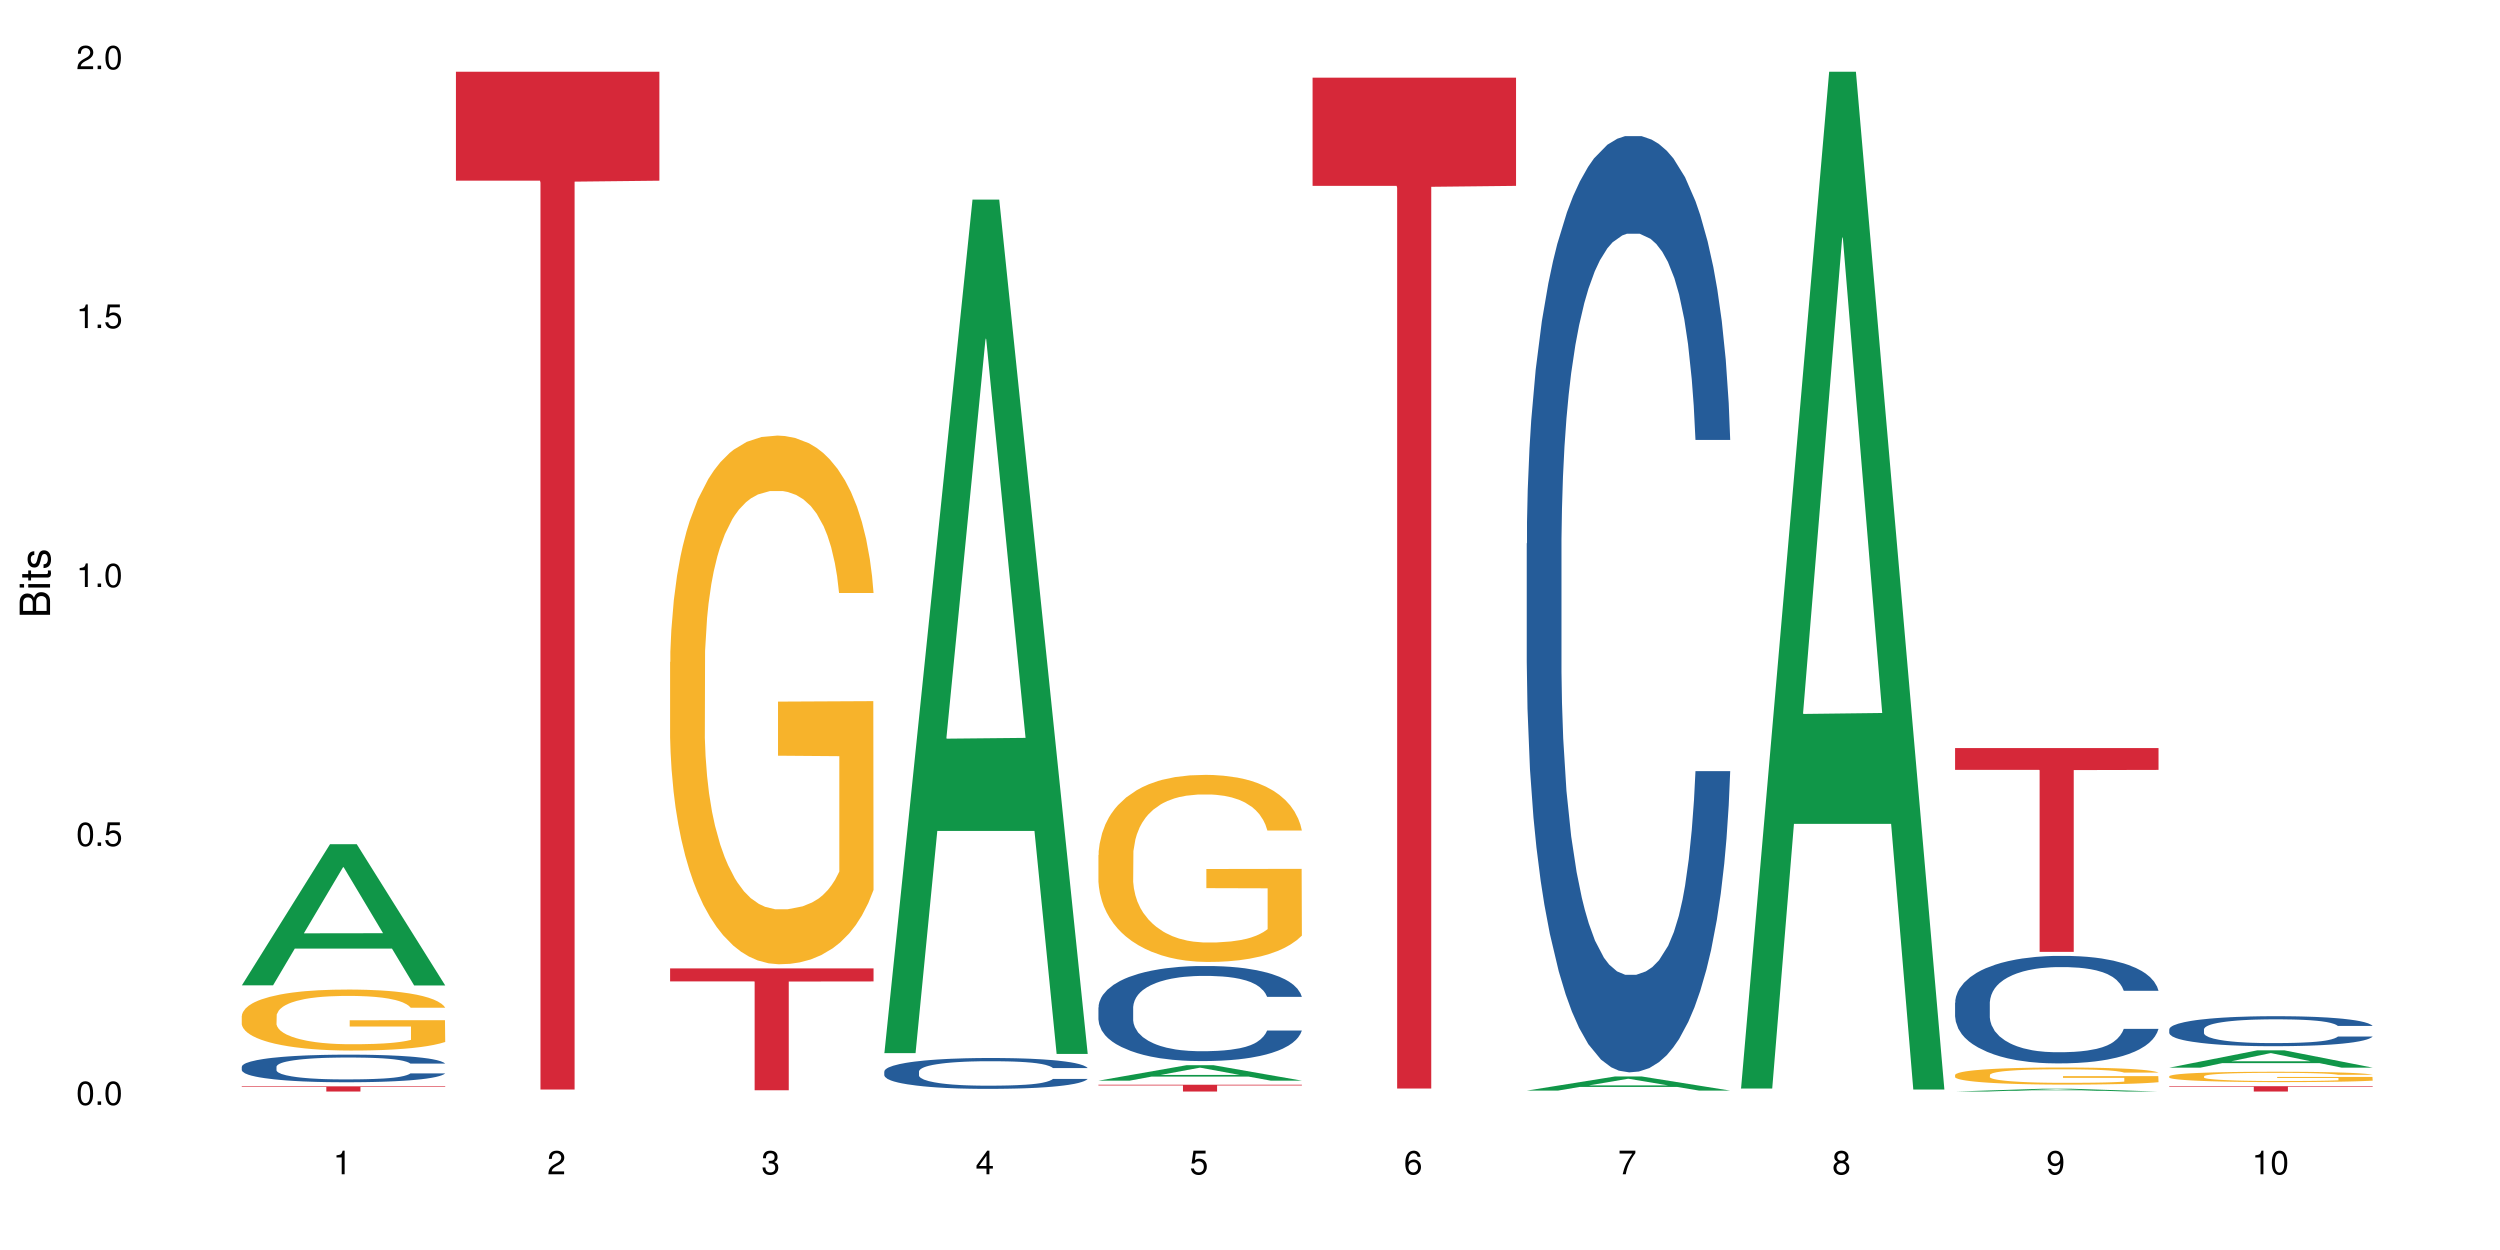 <?xml version="1.0" encoding="UTF-8"?>
<svg xmlns="http://www.w3.org/2000/svg" xmlns:xlink="http://www.w3.org/1999/xlink" width="720pt" height="360pt" viewBox="0 0 720 360" version="1.1">
<defs>
<g>
<symbol overflow="visible" id="glyph0-0">
<path style="stroke:none;" d=""/>
</symbol>
<symbol overflow="visible" id="glyph0-1">
<path style="stroke:none;" d="M 2.641 -6.797 C 2 -6.797 1.422 -6.531 1.078 -6.047 C 0.641 -5.453 0.406 -4.547 0.406 -3.297 C 0.406 -1 1.188 0.219 2.641 0.219 C 4.078 0.219 4.859 -1 4.859 -3.234 C 4.859 -4.562 4.656 -5.438 4.203 -6.047 C 3.844 -6.531 3.281 -6.797 2.641 -6.797 Z M 2.641 -6.047 C 3.547 -6.047 4 -5.125 4 -3.312 C 4 -1.375 3.562 -0.484 2.625 -0.484 C 1.734 -0.484 1.281 -1.422 1.281 -3.281 C 1.281 -5.141 1.734 -6.047 2.641 -6.047 Z M 2.641 -6.047 "/>
</symbol>
<symbol overflow="visible" id="glyph0-2">
<path style="stroke:none;" d="M 1.828 -1 L 0.828 -1 L 0.828 0 L 1.828 0 Z M 1.828 -1 "/>
</symbol>
<symbol overflow="visible" id="glyph0-3">
<path style="stroke:none;" d="M 4.562 -6.797 L 1.062 -6.797 L 0.547 -3.094 L 1.328 -3.094 C 1.719 -3.562 2.047 -3.734 2.578 -3.734 C 3.484 -3.734 4.062 -3.109 4.062 -2.094 C 4.062 -1.125 3.484 -0.531 2.578 -0.531 C 1.828 -0.531 1.375 -0.906 1.188 -1.672 L 0.328 -1.672 C 0.453 -1.109 0.547 -0.844 0.75 -0.594 C 1.125 -0.078 1.828 0.219 2.594 0.219 C 3.969 0.219 4.922 -0.781 4.922 -2.219 C 4.922 -3.562 4.031 -4.484 2.719 -4.484 C 2.25 -4.484 1.859 -4.359 1.469 -4.062 L 1.734 -5.969 L 4.562 -5.969 Z M 4.562 -6.797 "/>
</symbol>
<symbol overflow="visible" id="glyph0-4">
<path style="stroke:none;" d="M 2.484 -4.844 L 2.484 0 L 3.328 0 L 3.328 -6.797 L 2.766 -6.797 C 2.469 -5.75 2.281 -5.609 0.984 -5.453 L 0.984 -4.844 Z M 2.484 -4.844 "/>
</symbol>
<symbol overflow="visible" id="glyph0-5">
<path style="stroke:none;" d="M 4.859 -0.828 L 1.281 -0.828 C 1.359 -1.391 1.672 -1.75 2.5 -2.234 L 3.469 -2.75 C 4.406 -3.266 4.906 -3.969 4.906 -4.812 C 4.906 -5.375 4.672 -5.906 4.266 -6.266 C 3.859 -6.625 3.375 -6.797 2.719 -6.797 C 1.859 -6.797 1.219 -6.5 0.844 -5.922 C 0.609 -5.562 0.5 -5.125 0.484 -4.438 L 1.328 -4.438 C 1.359 -4.906 1.406 -5.188 1.531 -5.406 C 1.75 -5.812 2.188 -6.062 2.703 -6.062 C 3.469 -6.062 4.031 -5.516 4.031 -4.781 C 4.031 -4.25 3.719 -3.797 3.125 -3.438 L 2.234 -2.938 C 0.812 -2.141 0.406 -1.5 0.328 0 L 4.859 0 Z M 4.859 -0.828 "/>
</symbol>
<symbol overflow="visible" id="glyph0-6">
<path style="stroke:none;" d="M 2.125 -3.125 L 2.578 -3.125 C 3.516 -3.125 3.984 -2.703 3.984 -1.891 C 3.984 -1.031 3.469 -0.531 2.578 -0.531 C 1.656 -0.531 1.203 -0.984 1.156 -1.969 L 0.312 -1.969 C 0.344 -1.422 0.438 -1.078 0.609 -0.766 C 0.953 -0.109 1.625 0.219 2.547 0.219 C 3.953 0.219 4.859 -0.609 4.859 -1.906 C 4.859 -2.766 4.516 -3.25 3.703 -3.516 C 4.344 -3.766 4.656 -4.25 4.656 -4.938 C 4.656 -6.109 3.875 -6.797 2.578 -6.797 C 1.203 -6.797 0.484 -6.047 0.453 -4.609 L 1.297 -4.609 C 1.312 -5.016 1.344 -5.25 1.453 -5.453 C 1.641 -5.828 2.062 -6.062 2.594 -6.062 C 3.344 -6.062 3.797 -5.625 3.797 -4.906 C 3.797 -4.422 3.609 -4.141 3.25 -3.984 C 3.016 -3.891 2.719 -3.844 2.125 -3.844 Z M 2.125 -3.125 "/>
</symbol>
<symbol overflow="visible" id="glyph0-7">
<path style="stroke:none;" d="M 3.141 -1.625 L 3.141 0 L 3.984 0 L 3.984 -1.625 L 4.984 -1.625 L 4.984 -2.391 L 3.984 -2.391 L 3.984 -6.797 L 3.359 -6.797 L 0.266 -2.516 L 0.266 -1.625 Z M 3.141 -2.391 L 1 -2.391 L 3.141 -5.359 Z M 3.141 -2.391 "/>
</symbol>
<symbol overflow="visible" id="glyph0-8">
<path style="stroke:none;" d="M 4.781 -5.031 C 4.609 -6.141 3.891 -6.797 2.844 -6.797 C 2.094 -6.797 1.422 -6.438 1.031 -5.828 C 0.609 -5.172 0.406 -4.344 0.406 -3.094 C 0.406 -1.953 0.578 -1.234 0.984 -0.625 C 1.359 -0.078 1.953 0.219 2.703 0.219 C 3.984 0.219 4.922 -0.734 4.922 -2.078 C 4.922 -3.344 4.062 -4.234 2.844 -4.234 C 2.172 -4.234 1.641 -3.969 1.281 -3.469 C 1.281 -5.125 1.828 -6.047 2.797 -6.047 C 3.391 -6.047 3.797 -5.672 3.938 -5.031 Z M 2.734 -3.484 C 3.547 -3.484 4.062 -2.922 4.062 -2 C 4.062 -1.156 3.484 -0.531 2.703 -0.531 C 1.922 -0.531 1.328 -1.188 1.328 -2.047 C 1.328 -2.891 1.906 -3.484 2.734 -3.484 Z M 2.734 -3.484 "/>
</symbol>
<symbol overflow="visible" id="glyph0-9">
<path style="stroke:none;" d="M 4.984 -6.797 L 0.438 -6.797 L 0.438 -5.969 L 4.109 -5.969 C 2.5 -3.656 1.828 -2.234 1.328 0 L 2.219 0 C 2.594 -2.172 3.453 -4.047 4.984 -6.094 Z M 4.984 -6.797 "/>
</symbol>
<symbol overflow="visible" id="glyph0-10">
<path style="stroke:none;" d="M 3.75 -3.578 C 4.453 -4 4.688 -4.344 4.688 -4.984 C 4.688 -6.047 3.844 -6.797 2.641 -6.797 C 1.438 -6.797 0.594 -6.047 0.594 -4.984 C 0.594 -4.359 0.828 -4.016 1.516 -3.578 C 0.734 -3.203 0.359 -2.641 0.359 -1.891 C 0.359 -0.641 1.297 0.219 2.641 0.219 C 3.984 0.219 4.922 -0.641 4.922 -1.875 C 4.922 -2.641 4.531 -3.203 3.75 -3.578 Z M 2.641 -6.047 C 3.359 -6.047 3.812 -5.625 3.812 -4.969 C 3.812 -4.344 3.344 -3.922 2.641 -3.922 C 1.922 -3.922 1.453 -4.344 1.453 -4.984 C 1.453 -5.625 1.922 -6.047 2.641 -6.047 Z M 2.641 -3.203 C 3.484 -3.203 4.062 -2.672 4.062 -1.875 C 4.062 -1.062 3.484 -0.531 2.625 -0.531 C 1.797 -0.531 1.219 -1.078 1.219 -1.875 C 1.219 -2.672 1.797 -3.203 2.641 -3.203 Z M 2.641 -3.203 "/>
</symbol>
<symbol overflow="visible" id="glyph0-11">
<path style="stroke:none;" d="M 0.516 -1.547 C 0.672 -0.438 1.406 0.219 2.438 0.219 C 3.188 0.219 3.859 -0.141 4.266 -0.75 C 4.688 -1.406 4.891 -2.25 4.891 -3.484 C 4.891 -4.625 4.703 -5.359 4.312 -5.953 C 3.938 -6.5 3.344 -6.797 2.594 -6.797 C 1.297 -6.797 0.359 -5.844 0.359 -4.516 C 0.359 -3.25 1.234 -2.344 2.453 -2.344 C 3.094 -2.344 3.562 -2.578 4.016 -3.109 C 4 -1.453 3.469 -0.531 2.5 -0.531 C 1.906 -0.531 1.484 -0.906 1.359 -1.547 Z M 2.578 -6.062 C 3.375 -6.062 3.969 -5.406 3.969 -4.531 C 3.969 -3.688 3.375 -3.094 2.547 -3.094 C 1.734 -3.094 1.234 -3.672 1.234 -4.578 C 1.234 -5.438 1.797 -6.062 2.578 -6.062 Z M 2.578 -6.062 "/>
</symbol>
<symbol overflow="visible" id="glyph1-0">
<path style="stroke:none;" d=""/>
</symbol>
<symbol overflow="visible" id="glyph1-1">
<path style="stroke:none;" d="M 0 -0.953 L 0 -4.891 C 0 -5.719 -0.234 -6.344 -0.734 -6.797 C -1.188 -7.234 -1.812 -7.469 -2.5 -7.469 C -3.547 -7.469 -4.188 -7 -4.625 -5.875 C -4.984 -6.672 -5.641 -7.094 -6.531 -7.094 C -7.156 -7.094 -7.734 -6.859 -8.141 -6.391 C -8.562 -5.938 -8.75 -5.344 -8.75 -4.5 L -8.75 -0.953 Z M -4.984 -2.062 L -7.766 -2.062 L -7.766 -4.219 C -7.766 -4.844 -7.688 -5.203 -7.453 -5.5 C -7.219 -5.812 -6.859 -5.969 -6.375 -5.969 C -5.906 -5.969 -5.531 -5.812 -5.297 -5.5 C -5.062 -5.203 -4.984 -4.844 -4.984 -4.219 Z M -0.984 -2.062 L -4 -2.062 L -4 -4.781 C -4 -5.328 -3.859 -5.688 -3.578 -5.953 C -3.297 -6.219 -2.922 -6.359 -2.484 -6.359 C -2.062 -6.359 -1.688 -6.219 -1.406 -5.953 C -1.109 -5.688 -0.984 -5.328 -0.984 -4.781 Z M -0.984 -2.062 "/>
</symbol>
<symbol overflow="visible" id="glyph1-2">
<path style="stroke:none;" d="M -6.281 -1.797 L -6.281 -0.797 L 0 -0.797 L 0 -1.797 Z M -8.75 -1.797 L -8.75 -0.797 L -7.484 -0.797 L -7.484 -1.797 Z M -8.75 -1.797 "/>
</symbol>
<symbol overflow="visible" id="glyph1-3">
<path style="stroke:none;" d="M -6.281 -3.047 L -6.281 -2.016 L -8.016 -2.016 L -8.016 -1.016 L -6.281 -1.016 L -6.281 -0.172 L -5.469 -0.172 L -5.469 -1.016 L -0.719 -1.016 C -0.078 -1.016 0.281 -1.453 0.281 -2.234 C 0.281 -2.469 0.25 -2.719 0.188 -3.047 L -0.641 -3.047 C -0.609 -2.922 -0.594 -2.766 -0.594 -2.562 C -0.594 -2.141 -0.719 -2.016 -1.156 -2.016 L -5.469 -2.016 L -5.469 -3.047 Z M -6.281 -3.047 "/>
</symbol>
<symbol overflow="visible" id="glyph1-4">
<path style="stroke:none;" d="M -4.531 -5.25 C -5.766 -5.25 -6.469 -4.422 -6.469 -2.969 C -6.469 -1.516 -5.719 -0.562 -4.547 -0.562 C -3.562 -0.562 -3.094 -1.062 -2.734 -2.562 L -2.516 -3.484 C -2.344 -4.188 -2.094 -4.469 -1.625 -4.469 C -1.047 -4.469 -0.641 -3.875 -0.641 -3 C -0.641 -2.453 -0.797 -2 -1.062 -1.75 C -1.25 -1.594 -1.422 -1.531 -1.875 -1.469 L -1.875 -0.406 C -0.422 -0.453 0.281 -1.266 0.281 -2.922 C 0.281 -4.5 -0.5 -5.516 -1.719 -5.516 C -2.656 -5.516 -3.172 -4.984 -3.469 -3.734 L -3.703 -2.766 C -3.891 -1.953 -4.156 -1.609 -4.594 -1.609 C -5.172 -1.609 -5.547 -2.125 -5.547 -2.938 C -5.547 -3.75 -5.203 -4.172 -4.531 -4.203 Z M -4.531 -5.25 "/>
</symbol>
</g>
</defs>
<g id="surface112538">
<rect x="0" y="0" width="720" height="360" style="fill:rgb(100%,100%,100%);fill-opacity:1;stroke:none;"/>
<path style=" stroke:none;fill-rule:nonzero;fill:rgb(6.275%,58.824%,28.235%);fill-opacity:1;" d="M 69.629 283.773 L 69.691 283.734 L 95.047 243.133 L 102.746 243.133 L 128.223 283.809 L 119.273 283.809 L 112.887 273.191 L 84.902 273.191 L 78.645 283.773 L 69.629 283.773 L 87.598 268.797 L 110.32 268.762 L 98.988 249.777 L 98.863 249.738 L 98.738 249.852 L 87.535 268.762 L 87.598 268.797 Z M 69.629 283.773 "/>
<path style=" stroke:none;fill-rule:nonzero;fill:rgb(14.51%,36.078%,60%);fill-opacity:1;" d="M 69.629 307.203 L 69.699 307.195 L 69.699 307.02 L 69.914 306.746 L 70.414 306.398 L 70.914 306.156 L 72.203 305.73 L 73.988 305.316 L 75.848 304.996 L 77.203 304.805 L 78.418 304.66 L 81.207 304.391 L 82.992 304.254 L 84.922 304.129 L 87.281 304.008 L 88.996 303.934 L 92.852 303.82 L 95.711 303.77 L 97.926 303.746 L 102.715 303.746 L 105.574 303.773 L 107.645 303.812 L 109.93 303.871 L 111.859 303.934 L 115.219 304.094 L 118.219 304.297 L 119.578 304.414 L 121.723 304.641 L 123.367 304.855 L 124.508 305.047 L 125.797 305.316 L 126.938 305.641 L 127.797 306.012 L 128.223 306.324 L 118.219 306.324 L 117.719 306.035 L 117.148 305.809 L 116.078 305.512 L 115.004 305.301 L 113.504 305.09 L 112.148 304.953 L 110.289 304.812 L 108.645 304.727 L 106.93 304.66 L 105.285 304.617 L 102.141 304.574 L 98.5 304.574 L 97.141 304.59 L 94.355 304.645 L 92.852 304.695 L 90.711 304.801 L 89.207 304.895 L 87.422 305.039 L 86.207 305.16 L 84.707 305.352 L 83.637 305.52 L 82.422 305.758 L 81.707 305.938 L 81.062 306.141 L 80.492 306.383 L 80.062 306.637 L 79.777 306.906 L 79.633 307.168 L 79.633 308.293 L 79.777 308.555 L 80.133 308.859 L 81.062 309.301 L 82.422 309.688 L 83.992 309.992 L 85.492 310.211 L 86.352 310.312 L 87.492 310.426 L 89.281 310.574 L 91.852 310.719 L 93.352 310.777 L 95.641 310.836 L 97.996 310.863 L 101.141 310.863 L 103.93 310.836 L 105.785 310.797 L 107.715 310.738 L 110.359 310.617 L 112.004 310.5 L 113.434 310.363 L 114.504 310.223 L 115.219 310.109 L 116.293 309.883 L 117.148 309.637 L 117.793 309.383 L 118.219 309.133 L 128.223 309.133 L 127.797 309.426 L 127.152 309.707 L 126.508 309.918 L 125.508 310.172 L 124.367 310.398 L 122.723 310.652 L 121.363 310.82 L 119.578 311 L 117.934 311.141 L 116.148 311.262 L 113.504 311.406 L 111.789 311.48 L 109.93 311.547 L 107.715 311.605 L 104.93 311.656 L 101.93 311.684 L 99.141 311.691 L 96.141 311.676 L 93.926 311.648 L 90.996 311.582 L 87.352 311.453 L 84.707 311.312 L 82.633 311.176 L 80.848 311.031 L 78.848 310.836 L 76.273 310.516 L 74.703 310.27 L 73.633 310.062 L 72.418 309.781 L 71.559 309.527 L 70.559 309.121 L 69.844 308.605 L 69.629 308.207 Z M 69.629 307.203 "/>
<path style=" stroke:none;fill-rule:nonzero;fill:rgb(96.863%,70.196%,16.863%);fill-opacity:1;" d="M 69.629 292.52 L 69.699 292.5 L 69.699 292.18 L 69.988 291.457 L 70.703 290.465 L 71.629 289.645 L 72.629 289.004 L 73.273 288.664 L 74.344 288.184 L 75.273 287.832 L 77.633 287.109 L 80.633 286.434 L 82.277 286.145 L 84.137 285.871 L 86.777 285.566 L 87.992 285.453 L 91.711 285.199 L 95.926 285.039 L 100.57 284.988 L 102.715 285.004 L 105.645 285.07 L 109.645 285.246 L 111.934 285.406 L 113.719 285.566 L 115.578 285.777 L 117.863 286.098 L 120.008 286.48 L 121.723 286.867 L 123.438 287.348 L 124.867 287.863 L 126.082 288.426 L 127.152 289.098 L 127.797 289.66 L 128.223 290.223 L 118.293 290.223 L 117.719 289.66 L 117.078 289.227 L 116.004 288.699 L 114.934 288.312 L 113.863 288.008 L 111.859 287.59 L 110.145 287.332 L 108.004 287.109 L 105.93 286.965 L 103.57 286.867 L 102.141 286.836 L 98.355 286.836 L 94.926 286.949 L 92.926 287.074 L 91.496 287.203 L 89.496 287.445 L 88.281 287.637 L 87.566 287.766 L 85.422 288.266 L 83.992 288.715 L 83.207 289.02 L 82.207 289.5 L 81.492 289.934 L 80.707 290.574 L 80.277 291.059 L 79.703 292.148 L 79.633 295.039 L 79.848 295.648 L 80.277 296.305 L 80.848 296.883 L 81.707 297.492 L 82.562 297.961 L 84.062 298.586 L 85.352 299.004 L 86.352 299.277 L 88.281 299.711 L 89.066 299.852 L 90.922 300.141 L 92.852 300.367 L 95.211 300.559 L 96.996 300.656 L 99.855 300.738 L 103.5 300.738 L 107.789 300.641 L 110.504 300.512 L 112.359 300.383 L 113.574 300.27 L 115.078 300.094 L 116.148 299.934 L 117.148 299.758 L 118.363 299.484 L 118.363 295.648 L 100.715 295.633 L 100.715 293.832 L 128.152 293.816 L 128.223 300.094 L 126.723 300.527 L 124.867 300.945 L 123.078 301.266 L 121.223 301.539 L 118.578 301.844 L 116.434 302.035 L 113.148 302.262 L 110.145 302.406 L 107 302.504 L 104.215 302.551 L 100.93 302.566 L 97.996 302.535 L 94.855 302.438 L 92.352 302.309 L 90.066 302.148 L 87.781 301.941 L 84.922 301.602 L 83.062 301.332 L 81.133 300.992 L 79.203 300.594 L 77.488 300.16 L 76.348 299.82 L 75.203 299.438 L 73.988 298.953 L 72.844 298.41 L 71.988 297.91 L 71.203 297.348 L 70.629 296.82 L 70.059 296.098 L 69.773 295.52 L 69.629 295.023 Z M 69.629 292.52 "/>
<path style=" stroke:none;fill-rule:nonzero;fill:rgb(83.922%,15.686%,22.353%);fill-opacity:1;" d="M 69.629 312.871 L 128.223 312.871 L 128.223 313.031 L 103.805 313.031 L 103.805 314.371 L 93.98 314.371 L 93.98 313.035 L 93.836 313.031 L 69.629 313.031 Z M 69.629 312.871 "/>
<path style=" stroke:none;fill-rule:nonzero;fill:rgb(83.922%,15.686%,22.353%);fill-opacity:1;" d="M 131.309 20.664 L 189.902 20.664 L 189.902 52.039 L 165.484 52.312 L 165.484 313.781 L 155.656 313.781 L 155.656 52.59 L 155.516 52.039 L 131.309 52.039 Z M 131.309 20.664 "/>
<path style=" stroke:none;fill-rule:nonzero;fill:rgb(96.863%,70.196%,16.863%);fill-opacity:1;" d="M 192.988 190.664 L 193.059 190.523 L 193.059 187.742 L 193.344 181.484 L 194.059 172.863 L 194.988 165.77 L 195.988 160.207 L 196.633 157.289 L 197.703 153.117 L 198.633 150.055 L 200.992 143.797 L 203.992 137.957 L 205.637 135.453 L 207.492 133.09 L 210.137 130.449 L 211.352 129.477 L 215.066 127.25 L 219.285 125.859 L 223.93 125.441 L 226.074 125.582 L 229.004 126.137 L 233.004 127.668 L 235.289 129.059 L 237.078 130.449 L 238.934 132.258 L 241.223 135.039 L 243.367 138.375 L 245.082 141.711 L 246.797 145.883 L 248.223 150.336 L 249.438 155.203 L 250.512 161.043 L 251.152 165.91 L 251.582 170.777 L 241.648 170.777 L 241.078 165.91 L 240.434 162.156 L 239.363 157.566 L 238.293 154.227 L 237.219 151.586 L 235.219 147.969 L 233.504 145.746 L 231.359 143.797 L 229.289 142.547 L 226.93 141.711 L 225.5 141.434 L 221.715 141.434 L 218.285 142.406 L 216.281 143.52 L 214.855 144.633 L 212.852 146.719 L 211.637 148.387 L 210.922 149.5 L 208.781 153.812 L 207.352 157.703 L 206.566 160.348 L 205.562 164.52 L 204.852 168.273 L 204.062 173.836 L 203.637 178.008 L 203.062 187.465 L 202.992 212.496 L 203.207 217.781 L 203.637 223.48 L 204.207 228.488 L 205.062 233.773 L 205.922 237.805 L 207.422 243.23 L 208.707 246.844 L 209.707 249.207 L 211.637 252.965 L 212.426 254.215 L 214.281 256.719 L 216.211 258.664 L 218.57 260.332 L 220.355 261.168 L 223.215 261.863 L 226.859 261.863 L 231.145 261.027 L 233.863 259.918 L 235.719 258.805 L 236.934 257.832 L 238.434 256.301 L 239.508 254.91 L 240.508 253.379 L 241.723 251.016 L 241.723 217.781 L 224.07 217.641 L 224.07 202.066 L 251.512 201.926 L 251.582 256.301 L 250.082 260.055 L 248.223 263.672 L 246.438 266.453 L 244.578 268.816 L 241.938 271.457 L 239.793 273.129 L 236.504 275.074 L 233.504 276.324 L 230.359 277.16 L 227.574 277.578 L 224.285 277.715 L 221.355 277.438 L 218.211 276.605 L 215.711 275.492 L 213.426 274.102 L 211.137 272.293 L 208.281 269.371 L 206.422 267.008 L 204.492 264.09 L 202.562 260.613 L 200.848 256.855 L 199.703 253.938 L 198.562 250.598 L 197.348 246.426 L 196.203 241.699 L 195.348 237.387 L 194.559 232.52 L 193.988 227.93 L 193.418 221.672 L 193.129 216.668 L 192.988 212.355 Z M 192.988 190.664 "/>
<path style=" stroke:none;fill-rule:nonzero;fill:rgb(83.922%,15.686%,22.353%);fill-opacity:1;" d="M 192.988 278.895 L 251.582 278.895 L 251.582 282.652 L 227.164 282.684 L 227.164 313.992 L 217.336 313.992 L 217.336 282.719 L 217.195 282.652 L 192.988 282.652 Z M 192.988 278.895 "/>
<path style=" stroke:none;fill-rule:nonzero;fill:rgb(6.275%,58.824%,28.235%);fill-opacity:1;" d="M 254.668 303.301 L 254.73 303.07 L 280.082 57.488 L 287.781 57.488 L 313.262 303.531 L 304.309 303.531 L 297.926 239.309 L 269.941 239.309 L 263.68 303.301 L 254.668 303.301 L 272.633 212.738 L 295.359 212.508 L 284.027 97.688 L 283.902 97.457 L 283.777 98.152 L 272.57 212.508 L 272.633 212.738 Z M 254.668 303.301 "/>
<path style=" stroke:none;fill-rule:nonzero;fill:rgb(14.51%,36.078%,60%);fill-opacity:1;" d="M 254.668 308.578 L 254.738 308.57 L 254.738 308.375 L 254.953 308.066 L 255.453 307.676 L 255.953 307.406 L 257.238 306.93 L 259.027 306.465 L 260.883 306.109 L 262.242 305.898 L 263.457 305.734 L 266.242 305.434 L 268.031 305.281 L 269.957 305.141 L 272.316 305.004 L 274.031 304.922 L 277.891 304.793 L 280.75 304.734 L 282.965 304.711 L 287.75 304.711 L 290.609 304.746 L 292.684 304.785 L 294.969 304.852 L 296.898 304.922 L 300.258 305.102 L 303.258 305.328 L 304.617 305.457 L 306.758 305.711 L 308.402 305.953 L 309.547 306.164 L 310.832 306.465 L 311.977 306.832 L 312.832 307.246 L 313.262 307.594 L 303.258 307.594 L 302.758 307.27 L 302.188 307.02 L 301.113 306.684 L 300.043 306.449 L 298.543 306.215 L 297.184 306.059 L 295.328 305.906 L 293.684 305.809 L 291.969 305.734 L 290.324 305.688 L 287.18 305.637 L 283.535 305.637 L 282.18 305.652 L 279.391 305.719 L 277.891 305.777 L 275.746 305.891 L 274.246 305.996 L 272.461 306.156 L 271.246 306.297 L 269.746 306.508 L 268.672 306.691 L 267.457 306.961 L 266.742 307.164 L 266.102 307.391 L 265.527 307.66 L 265.102 307.945 L 264.812 308.246 L 264.672 308.535 L 264.672 309.797 L 264.812 310.09 L 265.172 310.43 L 266.102 310.926 L 267.457 311.355 L 269.031 311.695 L 270.531 311.941 L 271.387 312.055 L 272.531 312.184 L 274.316 312.348 L 276.891 312.508 L 278.391 312.574 L 280.676 312.637 L 283.035 312.672 L 286.18 312.672 L 288.965 312.637 L 290.824 312.598 L 292.754 312.531 L 295.398 312.395 L 297.043 312.266 L 298.469 312.109 L 299.543 311.957 L 300.258 311.824 L 301.328 311.574 L 302.188 311.297 L 302.828 311.016 L 303.258 310.738 L 313.262 310.738 L 312.832 311.062 L 312.191 311.379 L 311.547 311.613 L 310.547 311.898 L 309.402 312.152 L 307.762 312.434 L 306.402 312.621 L 304.617 312.824 L 302.973 312.98 L 301.188 313.117 L 298.543 313.281 L 296.828 313.359 L 294.969 313.434 L 292.754 313.5 L 289.969 313.555 L 286.965 313.59 L 284.18 313.598 L 281.176 313.582 L 278.961 313.547 L 276.031 313.477 L 272.387 313.328 L 269.746 313.176 L 267.672 313.02 L 265.887 312.859 L 263.887 312.637 L 261.312 312.281 L 259.742 312.004 L 258.668 311.777 L 257.453 311.461 L 256.598 311.176 L 255.598 310.723 L 254.883 310.145 L 254.668 309.699 Z M 254.668 308.578 "/>
<path style=" stroke:none;fill-rule:nonzero;fill:rgb(6.275%,58.824%,28.235%);fill-opacity:1;" d="M 316.348 311.227 L 316.41 311.223 L 341.762 306.773 L 349.461 306.773 L 374.941 311.23 L 365.988 311.23 L 359.605 310.066 L 331.621 310.066 L 325.359 311.227 L 316.348 311.227 L 334.312 309.586 L 357.039 309.582 L 345.707 307.5 L 345.582 307.496 L 345.457 307.508 L 334.25 309.582 L 334.312 309.586 Z M 316.348 311.227 "/>
<path style=" stroke:none;fill-rule:nonzero;fill:rgb(14.51%,36.078%,60%);fill-opacity:1;" d="M 316.348 290.133 L 316.418 290.109 L 316.418 289.508 L 316.633 288.555 L 317.133 287.355 L 317.633 286.531 L 318.918 285.055 L 320.703 283.629 L 322.562 282.527 L 323.922 281.875 L 325.137 281.375 L 327.922 280.449 L 329.707 279.977 L 331.637 279.551 L 333.996 279.125 L 335.711 278.875 L 339.57 278.473 L 342.43 278.301 L 344.645 278.223 L 349.43 278.223 L 352.289 278.324 L 354.363 278.449 L 356.648 278.648 L 358.578 278.875 L 361.938 279.426 L 364.938 280.125 L 366.293 280.527 L 368.438 281.301 L 370.082 282.051 L 371.227 282.703 L 372.512 283.629 L 373.656 284.754 L 374.512 286.031 L 374.941 287.105 L 364.938 287.105 L 364.438 286.105 L 363.867 285.328 L 362.793 284.305 L 361.723 283.578 L 360.223 282.852 L 358.863 282.379 L 357.004 281.902 L 355.363 281.602 L 353.648 281.375 L 352.004 281.227 L 348.859 281.078 L 345.215 281.078 L 343.855 281.125 L 341.07 281.328 L 339.57 281.5 L 337.426 281.852 L 335.926 282.176 L 334.141 282.676 L 332.926 283.102 L 331.422 283.754 L 330.352 284.328 L 329.137 285.152 L 328.422 285.781 L 327.777 286.48 L 327.207 287.305 L 326.777 288.18 L 326.492 289.105 L 326.352 290.008 L 326.352 293.887 L 326.492 294.785 L 326.852 295.836 L 327.777 297.363 L 329.137 298.688 L 330.707 299.738 L 332.211 300.488 L 333.066 300.84 L 334.211 301.242 L 335.996 301.742 L 338.57 302.242 L 340.07 302.441 L 342.355 302.641 L 344.715 302.742 L 347.859 302.742 L 350.645 302.641 L 352.504 302.516 L 354.434 302.316 L 357.078 301.891 L 358.719 301.492 L 360.148 301.016 L 361.223 300.539 L 361.938 300.141 L 363.008 299.363 L 363.867 298.512 L 364.508 297.637 L 364.938 296.789 L 374.941 296.789 L 374.512 297.789 L 373.871 298.766 L 373.227 299.488 L 372.227 300.363 L 371.082 301.141 L 369.438 302.016 L 368.082 302.59 L 366.293 303.219 L 364.652 303.691 L 362.863 304.117 L 360.223 304.617 L 358.508 304.867 L 356.648 305.094 L 354.434 305.293 L 351.645 305.469 L 348.645 305.57 L 345.859 305.594 L 342.855 305.543 L 340.641 305.445 L 337.711 305.219 L 334.066 304.77 L 331.422 304.293 L 329.352 303.816 L 327.566 303.316 L 325.562 302.641 L 322.992 301.539 L 321.418 300.691 L 320.348 299.988 L 319.133 299.016 L 318.273 298.137 L 317.273 296.738 L 316.559 294.961 L 316.348 293.586 Z M 316.348 290.133 "/>
<path style=" stroke:none;fill-rule:nonzero;fill:rgb(96.863%,70.196%,16.863%);fill-opacity:1;" d="M 316.348 246.238 L 316.418 246.191 L 316.418 245.207 L 316.703 242.992 L 317.418 239.941 L 318.348 237.43 L 319.348 235.461 L 319.992 234.43 L 321.062 232.953 L 321.992 231.871 L 324.348 229.656 L 327.352 227.59 L 328.992 226.703 L 330.852 225.867 L 333.496 224.93 L 334.711 224.586 L 338.426 223.801 L 342.641 223.309 L 347.289 223.16 L 349.43 223.207 L 352.359 223.406 L 356.363 223.945 L 358.648 224.438 L 360.434 224.93 L 362.293 225.57 L 364.578 226.555 L 366.723 227.734 L 368.438 228.918 L 370.152 230.395 L 371.582 231.969 L 372.797 233.691 L 373.871 235.758 L 374.512 237.48 L 374.941 239.203 L 365.008 239.203 L 364.438 237.48 L 363.793 236.152 L 362.723 234.527 L 361.648 233.348 L 360.578 232.41 L 358.578 231.133 L 356.863 230.344 L 354.719 229.656 L 352.645 229.211 L 350.289 228.918 L 348.859 228.82 L 345.07 228.82 L 341.641 229.164 L 339.641 229.555 L 338.211 229.949 L 336.211 230.688 L 334.996 231.277 L 334.281 231.672 L 332.137 233.199 L 330.707 234.574 L 329.922 235.512 L 328.922 236.988 L 328.207 238.316 L 327.422 240.285 L 326.992 241.762 L 326.422 245.105 L 326.352 253.965 L 326.562 255.836 L 326.992 257.852 L 327.566 259.625 L 328.422 261.496 L 329.281 262.922 L 330.781 264.84 L 332.066 266.121 L 333.066 266.957 L 334.996 268.285 L 335.781 268.727 L 337.641 269.613 L 339.57 270.305 L 341.93 270.895 L 343.715 271.188 L 346.574 271.434 L 350.219 271.434 L 354.504 271.141 L 357.219 270.746 L 359.078 270.352 L 360.293 270.008 L 361.793 269.465 L 362.863 268.973 L 363.867 268.434 L 365.078 267.598 L 365.078 255.836 L 347.43 255.785 L 347.43 250.273 L 374.871 250.227 L 374.941 269.465 L 373.441 270.797 L 371.582 272.074 L 369.797 273.059 L 367.938 273.895 L 365.293 274.832 L 363.152 275.422 L 359.863 276.109 L 356.863 276.551 L 353.719 276.848 L 350.93 276.996 L 347.645 277.043 L 344.715 276.945 L 341.57 276.652 L 339.07 276.258 L 336.781 275.766 L 334.496 275.125 L 331.637 274.094 L 329.781 273.254 L 327.852 272.223 L 325.922 270.992 L 324.207 269.664 L 323.062 268.629 L 321.918 267.449 L 320.703 265.973 L 319.562 264.301 L 318.703 262.773 L 317.918 261.051 L 317.348 259.426 L 316.773 257.215 L 316.488 255.441 L 316.348 253.914 Z M 316.348 246.238 "/>
<path style=" stroke:none;fill-rule:nonzero;fill:rgb(83.922%,15.686%,22.353%);fill-opacity:1;" d="M 316.348 312.41 L 374.941 312.41 L 374.941 312.617 L 350.52 312.621 L 350.52 314.371 L 340.695 314.371 L 340.695 312.621 L 340.555 312.617 L 316.348 312.617 Z M 316.348 312.41 "/>
<path style=" stroke:none;fill-rule:nonzero;fill:rgb(83.922%,15.686%,22.353%);fill-opacity:1;" d="M 378.023 22.363 L 436.621 22.363 L 436.621 53.527 L 412.199 53.801 L 412.199 313.492 L 402.375 313.492 L 402.375 54.074 L 402.23 53.527 L 378.023 53.527 Z M 378.023 22.363 "/>
<path style=" stroke:none;fill-rule:nonzero;fill:rgb(6.275%,58.824%,28.235%);fill-opacity:1;" d="M 439.703 314.09 L 439.766 314.086 L 465.121 310.023 L 472.82 310.023 L 498.301 314.094 L 489.348 314.094 L 482.961 313.031 L 454.98 313.031 L 448.719 314.09 L 439.703 314.09 L 457.672 312.594 L 480.395 312.59 L 469.066 310.688 L 468.938 310.684 L 468.812 310.695 L 457.609 312.59 L 457.672 312.594 Z M 439.703 314.09 "/>
<path style=" stroke:none;fill-rule:nonzero;fill:rgb(14.51%,36.078%,60%);fill-opacity:1;" d="M 439.703 156.527 L 439.777 156.281 L 439.777 150.367 L 439.988 141 L 440.492 129.172 L 440.992 121.035 L 442.277 106.496 L 444.062 92.445 L 445.922 81.602 L 447.277 75.195 L 448.492 70.266 L 451.281 61.145 L 453.066 56.461 L 454.996 52.273 L 457.355 48.082 L 459.07 45.617 L 462.93 41.676 L 465.785 39.949 L 468 39.211 L 472.789 39.211 L 475.648 40.195 L 477.719 41.43 L 480.008 43.398 L 481.938 45.617 L 485.293 51.039 L 488.297 57.941 L 489.652 61.883 L 491.797 69.523 L 493.441 76.918 L 494.582 83.328 L 495.871 92.445 L 497.012 103.539 L 497.871 116.105 L 498.301 126.707 L 488.297 126.707 L 487.797 116.848 L 487.223 109.207 L 486.152 99.102 L 485.078 91.953 L 483.578 84.805 L 482.223 80.125 L 480.363 75.441 L 478.719 72.484 L 477.004 70.266 L 475.363 68.785 L 472.219 67.309 L 468.574 67.309 L 467.215 67.801 L 464.43 69.773 L 462.93 71.496 L 460.785 74.949 L 459.285 78.152 L 457.496 83.082 L 456.281 87.27 L 454.781 93.68 L 453.711 99.348 L 452.496 107.48 L 451.781 113.645 L 451.137 120.543 L 450.566 128.676 L 450.137 137.305 L 449.852 146.422 L 449.707 155.297 L 449.707 193.496 L 449.852 202.371 L 450.207 212.723 L 451.137 227.758 L 452.496 240.82 L 454.066 251.172 L 455.566 258.566 L 456.426 262.016 L 457.57 265.957 L 459.355 270.887 L 461.926 275.816 L 463.43 277.789 L 465.715 279.762 L 468.074 280.746 L 471.219 280.746 L 474.004 279.762 L 475.863 278.527 L 477.793 276.559 L 480.434 272.367 L 482.078 268.422 L 483.508 263.742 L 484.578 259.059 L 485.293 255.113 L 486.367 247.473 L 487.223 239.094 L 487.867 230.469 L 488.297 222.086 L 498.301 222.086 L 497.871 231.945 L 497.227 241.559 L 496.586 248.707 L 495.586 257.332 L 494.441 264.973 L 492.797 273.598 L 491.441 279.27 L 489.652 285.43 L 488.008 290.113 L 486.223 294.301 L 483.578 299.23 L 481.863 301.695 L 480.008 303.914 L 477.793 305.887 L 475.004 307.613 L 472.004 308.598 L 469.215 308.844 L 466.215 308.352 L 464 307.363 L 461.07 305.148 L 457.426 300.711 L 454.781 296.027 L 452.711 291.344 L 450.922 286.414 L 448.922 279.762 L 446.352 268.918 L 444.777 260.535 L 443.707 253.637 L 442.492 244.023 L 441.633 235.398 L 440.633 221.594 L 439.918 204.094 L 439.703 190.539 Z M 439.703 156.527 "/>
<path style=" stroke:none;fill-rule:nonzero;fill:rgb(6.275%,58.824%,28.235%);fill-opacity:1;" d="M 501.383 313.504 L 501.445 313.23 L 526.801 20.664 L 534.5 20.664 L 559.98 313.781 L 551.027 313.781 L 544.641 237.266 L 516.66 237.266 L 510.398 313.504 L 501.383 313.504 L 519.352 205.617 L 542.074 205.34 L 530.742 68.551 L 530.617 68.277 L 530.492 69.102 L 519.289 205.34 L 519.352 205.617 Z M 501.383 313.504 "/>
<path style=" stroke:none;fill-rule:nonzero;fill:rgb(6.275%,58.824%,28.235%);fill-opacity:1;" d="M 563.062 314.371 L 563.125 314.367 L 588.48 313.547 L 596.18 313.547 L 621.656 314.371 L 612.707 314.371 L 606.32 314.156 L 578.336 314.156 L 572.078 314.371 L 563.062 314.371 L 581.031 314.066 L 603.754 314.066 L 592.422 313.684 L 592.172 313.684 L 580.965 314.066 L 581.031 314.066 Z M 563.062 314.371 "/>
<path style=" stroke:none;fill-rule:nonzero;fill:rgb(14.51%,36.078%,60%);fill-opacity:1;" d="M 563.062 288.777 L 563.133 288.75 L 563.133 288.07 L 563.348 286.996 L 563.848 285.637 L 564.348 284.703 L 565.637 283.035 L 567.422 281.422 L 569.281 280.176 L 570.637 279.441 L 571.852 278.875 L 574.641 277.828 L 576.426 277.289 L 578.355 276.809 L 580.711 276.328 L 582.426 276.047 L 586.285 275.594 L 589.145 275.395 L 591.359 275.309 L 596.148 275.309 L 599.004 275.422 L 601.078 275.562 L 603.363 275.789 L 605.293 276.047 L 608.652 276.668 L 611.652 277.461 L 613.012 277.914 L 615.156 278.789 L 616.797 279.637 L 617.941 280.375 L 619.227 281.422 L 620.371 282.695 L 621.23 284.137 L 621.656 285.355 L 611.652 285.355 L 611.152 284.223 L 610.582 283.344 L 609.512 282.184 L 608.438 281.363 L 606.938 280.543 L 605.578 280.008 L 603.723 279.469 L 602.078 279.129 L 600.363 278.875 L 598.719 278.703 L 595.574 278.535 L 591.93 278.535 L 590.574 278.59 L 587.785 278.816 L 586.285 279.016 L 584.145 279.414 L 582.641 279.781 L 580.855 280.348 L 579.641 280.828 L 578.141 281.562 L 577.066 282.215 L 575.855 283.148 L 575.141 283.855 L 574.496 284.645 L 573.926 285.578 L 573.496 286.57 L 573.211 287.617 L 573.066 288.637 L 573.066 293.02 L 573.211 294.039 L 573.566 295.227 L 574.496 296.953 L 575.855 298.453 L 577.426 299.641 L 578.926 300.492 L 579.785 300.887 L 580.926 301.34 L 582.715 301.906 L 585.285 302.473 L 586.785 302.699 L 589.074 302.926 L 591.43 303.035 L 594.574 303.035 L 597.363 302.926 L 599.219 302.781 L 601.148 302.555 L 603.793 302.074 L 605.438 301.621 L 606.867 301.086 L 607.938 300.547 L 608.652 300.094 L 609.723 299.219 L 610.582 298.254 L 611.227 297.266 L 611.652 296.305 L 621.656 296.305 L 621.23 297.434 L 620.586 298.539 L 619.941 299.359 L 618.941 300.348 L 617.801 301.227 L 616.156 302.215 L 614.797 302.867 L 613.012 303.574 L 611.367 304.113 L 609.582 304.594 L 606.938 305.16 L 605.223 305.441 L 603.363 305.695 L 601.148 305.922 L 598.363 306.121 L 595.363 306.234 L 592.574 306.262 L 589.574 306.207 L 587.359 306.094 L 584.43 305.84 L 580.785 305.328 L 578.141 304.793 L 576.066 304.254 L 574.281 303.688 L 572.281 302.926 L 569.707 301.68 L 568.137 300.719 L 567.062 299.926 L 565.848 298.82 L 564.992 297.832 L 563.992 296.246 L 563.277 294.238 L 563.062 292.684 Z M 563.062 288.777 "/>
<path style=" stroke:none;fill-rule:nonzero;fill:rgb(96.863%,70.196%,16.863%);fill-opacity:1;" d="M 563.062 309.551 L 563.133 309.547 L 563.133 309.457 L 563.422 309.254 L 564.133 308.977 L 565.062 308.746 L 566.062 308.566 L 566.707 308.473 L 567.777 308.336 L 568.707 308.238 L 571.066 308.035 L 574.066 307.848 L 575.711 307.766 L 577.57 307.691 L 580.211 307.605 L 581.426 307.574 L 585.145 307.5 L 589.359 307.457 L 594.004 307.441 L 596.148 307.445 L 599.078 307.465 L 603.078 307.516 L 605.367 307.559 L 607.152 307.605 L 609.012 307.664 L 611.297 307.754 L 613.441 307.859 L 615.156 307.969 L 616.871 308.102 L 618.301 308.246 L 619.516 308.406 L 620.586 308.594 L 621.23 308.75 L 621.656 308.91 L 611.727 308.91 L 611.152 308.75 L 610.512 308.629 L 609.438 308.48 L 608.367 308.375 L 607.293 308.289 L 605.293 308.172 L 603.578 308.098 L 601.434 308.035 L 599.363 307.996 L 597.004 307.969 L 595.574 307.961 L 591.789 307.961 L 588.359 307.992 L 586.359 308.027 L 584.93 308.062 L 582.93 308.129 L 581.715 308.184 L 581 308.219 L 578.855 308.359 L 577.426 308.484 L 576.641 308.57 L 575.641 308.707 L 574.926 308.828 L 574.137 309.008 L 573.711 309.145 L 573.137 309.449 L 573.066 310.258 L 573.281 310.43 L 573.711 310.613 L 574.281 310.777 L 575.141 310.945 L 575.996 311.078 L 577.496 311.254 L 578.785 311.371 L 579.785 311.445 L 581.715 311.566 L 582.5 311.609 L 584.355 311.688 L 586.285 311.754 L 588.645 311.805 L 590.43 311.832 L 593.289 311.855 L 596.934 311.855 L 601.223 311.828 L 603.938 311.793 L 605.793 311.758 L 607.008 311.727 L 608.508 311.676 L 609.582 311.629 L 610.582 311.582 L 611.797 311.504 L 611.797 310.43 L 594.148 310.426 L 594.148 309.922 L 621.586 309.918 L 621.656 311.676 L 620.156 311.797 L 618.301 311.914 L 616.512 312.004 L 614.656 312.082 L 612.012 312.168 L 609.867 312.219 L 606.582 312.281 L 603.578 312.324 L 600.434 312.352 L 597.648 312.363 L 594.359 312.367 L 591.43 312.359 L 588.289 312.332 L 585.785 312.297 L 583.5 312.25 L 581.211 312.191 L 578.355 312.098 L 576.496 312.023 L 574.566 311.926 L 572.637 311.816 L 570.922 311.695 L 569.781 311.598 L 568.637 311.492 L 567.422 311.355 L 566.277 311.203 L 565.422 311.062 L 564.633 310.906 L 564.062 310.758 L 563.492 310.555 L 563.207 310.395 L 563.062 310.254 Z M 563.062 309.551 "/>
<path style=" stroke:none;fill-rule:nonzero;fill:rgb(83.922%,15.686%,22.353%);fill-opacity:1;" d="M 563.062 215.449 L 621.656 215.449 L 621.656 221.73 L 597.238 221.785 L 597.238 274.129 L 587.41 274.129 L 587.41 221.84 L 587.27 221.73 L 563.062 221.73 Z M 563.062 215.449 "/>
<path style=" stroke:none;fill-rule:nonzero;fill:rgb(6.275%,58.824%,28.235%);fill-opacity:1;" d="M 624.742 307.48 L 624.805 307.477 L 650.156 302.488 L 657.859 302.488 L 683.336 307.484 L 674.387 307.484 L 668 306.18 L 640.016 306.18 L 633.758 307.48 L 624.742 307.48 L 642.707 305.641 L 665.434 305.637 L 654.102 303.305 L 653.977 303.301 L 653.852 303.312 L 642.645 305.637 L 642.707 305.641 Z M 624.742 307.48 "/>
<path style=" stroke:none;fill-rule:nonzero;fill:rgb(14.51%,36.078%,60%);fill-opacity:1;" d="M 624.742 296.43 L 624.812 296.422 L 624.812 296.23 L 625.027 295.934 L 625.527 295.555 L 626.027 295.293 L 627.312 294.828 L 629.102 294.379 L 630.957 294.031 L 632.316 293.824 L 633.531 293.668 L 636.316 293.375 L 638.105 293.227 L 640.035 293.09 L 642.391 292.957 L 644.105 292.879 L 647.965 292.75 L 650.824 292.695 L 653.039 292.672 L 657.828 292.672 L 660.684 292.703 L 662.758 292.742 L 665.043 292.809 L 666.973 292.879 L 670.332 293.051 L 673.332 293.273 L 674.691 293.398 L 676.836 293.645 L 678.477 293.879 L 679.621 294.086 L 680.906 294.379 L 682.051 294.734 L 682.91 295.137 L 683.336 295.477 L 673.332 295.477 L 672.832 295.16 L 672.262 294.914 L 671.188 294.59 L 670.117 294.363 L 668.617 294.133 L 667.258 293.984 L 665.402 293.832 L 663.758 293.738 L 662.043 293.668 L 660.398 293.621 L 657.254 293.574 L 653.609 293.574 L 652.254 293.59 L 649.465 293.652 L 647.965 293.707 L 645.82 293.816 L 644.32 293.918 L 642.535 294.078 L 641.32 294.211 L 639.82 294.418 L 638.746 294.598 L 637.531 294.859 L 636.816 295.055 L 636.176 295.277 L 635.602 295.539 L 635.176 295.812 L 634.891 296.105 L 634.746 296.391 L 634.746 297.613 L 634.891 297.898 L 635.246 298.23 L 636.176 298.711 L 637.531 299.129 L 639.105 299.461 L 640.605 299.699 L 641.465 299.809 L 642.605 299.934 L 644.395 300.094 L 646.965 300.25 L 648.465 300.312 L 650.754 300.375 L 653.109 300.406 L 656.254 300.406 L 659.043 300.375 L 660.898 300.336 L 662.828 300.273 L 665.473 300.141 L 667.117 300.012 L 668.547 299.863 L 669.617 299.715 L 670.332 299.586 L 671.402 299.344 L 672.262 299.074 L 672.902 298.797 L 673.332 298.527 L 683.336 298.527 L 682.91 298.844 L 682.266 299.152 L 681.621 299.383 L 680.621 299.656 L 679.477 299.902 L 677.836 300.18 L 676.477 300.359 L 674.691 300.559 L 673.047 300.707 L 671.262 300.844 L 668.617 301 L 666.902 301.078 L 665.043 301.148 L 662.828 301.211 L 660.043 301.27 L 657.039 301.301 L 654.254 301.309 L 651.254 301.293 L 649.039 301.262 L 646.109 301.188 L 642.465 301.047 L 639.82 300.898 L 637.746 300.746 L 635.961 300.59 L 633.961 300.375 L 631.387 300.027 L 629.816 299.762 L 628.742 299.539 L 627.527 299.23 L 626.672 298.957 L 625.672 298.512 L 624.957 297.953 L 624.742 297.52 Z M 624.742 296.43 "/>
<path style=" stroke:none;fill-rule:nonzero;fill:rgb(96.863%,70.196%,16.863%);fill-opacity:1;" d="M 624.742 309.941 L 624.812 309.941 L 624.812 309.887 L 625.098 309.762 L 625.812 309.594 L 626.742 309.453 L 627.742 309.344 L 628.387 309.289 L 629.457 309.207 L 630.387 309.145 L 632.746 309.023 L 635.746 308.91 L 637.391 308.859 L 639.246 308.812 L 641.891 308.762 L 643.105 308.742 L 646.82 308.699 L 651.039 308.672 L 655.684 308.664 L 657.828 308.668 L 660.758 308.676 L 664.758 308.707 L 667.043 308.734 L 668.832 308.762 L 670.688 308.797 L 672.977 308.852 L 675.121 308.918 L 676.836 308.984 L 678.551 309.066 L 679.98 309.152 L 681.191 309.246 L 682.266 309.363 L 682.91 309.457 L 683.336 309.551 L 673.406 309.551 L 672.832 309.457 L 672.191 309.383 L 671.117 309.293 L 670.047 309.227 L 668.973 309.176 L 666.973 309.105 L 665.258 309.062 L 663.113 309.023 L 661.043 309 L 658.684 308.984 L 657.254 308.977 L 653.469 308.977 L 650.039 308.996 L 648.035 309.02 L 646.609 309.039 L 644.605 309.082 L 643.391 309.113 L 642.676 309.137 L 640.535 309.219 L 639.105 309.297 L 638.32 309.348 L 637.316 309.43 L 636.605 309.504 L 635.816 309.613 L 635.391 309.695 L 634.816 309.879 L 634.746 310.371 L 634.961 310.473 L 635.391 310.586 L 635.961 310.684 L 636.816 310.785 L 637.676 310.867 L 639.176 310.973 L 640.461 311.043 L 641.465 311.09 L 643.391 311.164 L 644.18 311.188 L 646.035 311.238 L 647.965 311.273 L 650.324 311.309 L 652.109 311.324 L 654.969 311.336 L 658.613 311.336 L 662.898 311.32 L 665.617 311.301 L 667.473 311.277 L 668.688 311.258 L 670.188 311.23 L 671.262 311.203 L 672.262 311.172 L 673.477 311.125 L 673.477 310.473 L 655.824 310.473 L 655.824 310.164 L 683.266 310.164 L 683.336 311.23 L 681.836 311.301 L 679.98 311.371 L 678.191 311.426 L 676.336 311.473 L 673.691 311.527 L 671.547 311.559 L 668.258 311.598 L 665.258 311.621 L 662.113 311.637 L 659.328 311.645 L 656.039 311.648 L 653.109 311.645 L 649.965 311.625 L 647.465 311.605 L 645.18 311.578 L 642.891 311.543 L 640.035 311.484 L 638.176 311.438 L 636.246 311.383 L 634.316 311.312 L 632.602 311.238 L 631.457 311.184 L 630.316 311.117 L 629.102 311.035 L 627.957 310.941 L 627.102 310.859 L 626.312 310.762 L 625.742 310.672 L 625.172 310.551 L 624.883 310.453 L 624.742 310.367 Z M 624.742 309.941 "/>
<path style=" stroke:none;fill-rule:nonzero;fill:rgb(83.922%,15.686%,22.353%);fill-opacity:1;" d="M 624.742 312.828 L 683.336 312.828 L 683.336 312.992 L 658.918 312.996 L 658.918 314.371 L 649.09 314.371 L 649.09 312.996 L 648.949 312.992 L 624.742 312.992 Z M 624.742 312.828 "/>
<g style="fill:rgb(0%,0%,0%);fill-opacity:1;">
  <use xlink:href="#glyph0-1" x="21.957" y="318.198"/>
  <use xlink:href="#glyph0-2" x="27.291" y="318.198"/>
  <use xlink:href="#glyph0-1" x="29.958" y="318.198"/>
</g>
<g style="fill:rgb(0%,0%,0%);fill-opacity:1;">
  <use xlink:href="#glyph0-1" x="21.957" y="243.624"/>
  <use xlink:href="#glyph0-2" x="27.291" y="243.624"/>
  <use xlink:href="#glyph0-3" x="29.958" y="243.624"/>
</g>
<g style="fill:rgb(0%,0%,0%);fill-opacity:1;">
  <use xlink:href="#glyph0-4" x="21.957" y="169.054"/>
  <use xlink:href="#glyph0-2" x="27.291" y="169.054"/>
  <use xlink:href="#glyph0-1" x="29.958" y="169.054"/>
</g>
<g style="fill:rgb(0%,0%,0%);fill-opacity:1;">
  <use xlink:href="#glyph0-4" x="21.957" y="94.479"/>
  <use xlink:href="#glyph0-2" x="27.291" y="94.479"/>
  <use xlink:href="#glyph0-3" x="29.958" y="94.479"/>
</g>
<g style="fill:rgb(0%,0%,0%);fill-opacity:1;">
  <use xlink:href="#glyph0-5" x="21.957" y="19.909"/>
  <use xlink:href="#glyph0-2" x="27.291" y="19.909"/>
  <use xlink:href="#glyph0-1" x="29.958" y="19.909"/>
</g>
<g style="fill:rgb(0%,0%,0%);fill-opacity:1;">
  <use xlink:href="#glyph0-4" x="95.926" y="338.19"/>
</g>
<g style="fill:rgb(0%,0%,0%);fill-opacity:1;">
  <use xlink:href="#glyph0-5" x="157.605" y="338.19"/>
</g>
<g style="fill:rgb(0%,0%,0%);fill-opacity:1;">
  <use xlink:href="#glyph0-6" x="219.285" y="338.19"/>
</g>
<g style="fill:rgb(0%,0%,0%);fill-opacity:1;">
  <use xlink:href="#glyph0-7" x="280.965" y="338.19"/>
</g>
<g style="fill:rgb(0%,0%,0%);fill-opacity:1;">
  <use xlink:href="#glyph0-3" x="342.645" y="338.19"/>
</g>
<g style="fill:rgb(0%,0%,0%);fill-opacity:1;">
  <use xlink:href="#glyph0-8" x="404.324" y="338.19"/>
</g>
<g style="fill:rgb(0%,0%,0%);fill-opacity:1;">
  <use xlink:href="#glyph0-9" x="466" y="338.19"/>
</g>
<g style="fill:rgb(0%,0%,0%);fill-opacity:1;">
  <use xlink:href="#glyph0-10" x="527.68" y="338.19"/>
</g>
<g style="fill:rgb(0%,0%,0%);fill-opacity:1;">
  <use xlink:href="#glyph0-11" x="589.359" y="338.19"/>
</g>
<g style="fill:rgb(0%,0%,0%);fill-opacity:1;">
  <use xlink:href="#glyph0-4" x="648.539" y="338.19"/>
  <use xlink:href="#glyph0-1" x="653.873" y="338.19"/>
</g>
<g style="fill:rgb(0%,0%,0%);fill-opacity:1;">
  <use xlink:href="#glyph1-1" x="14.412" y="178.016"/>
  <use xlink:href="#glyph1-2" x="14.412" y="170.012"/>
  <use xlink:href="#glyph1-3" x="14.412" y="167.348"/>
  <use xlink:href="#glyph1-4" x="14.412" y="164.012"/>
</g>
</g>
</svg>
